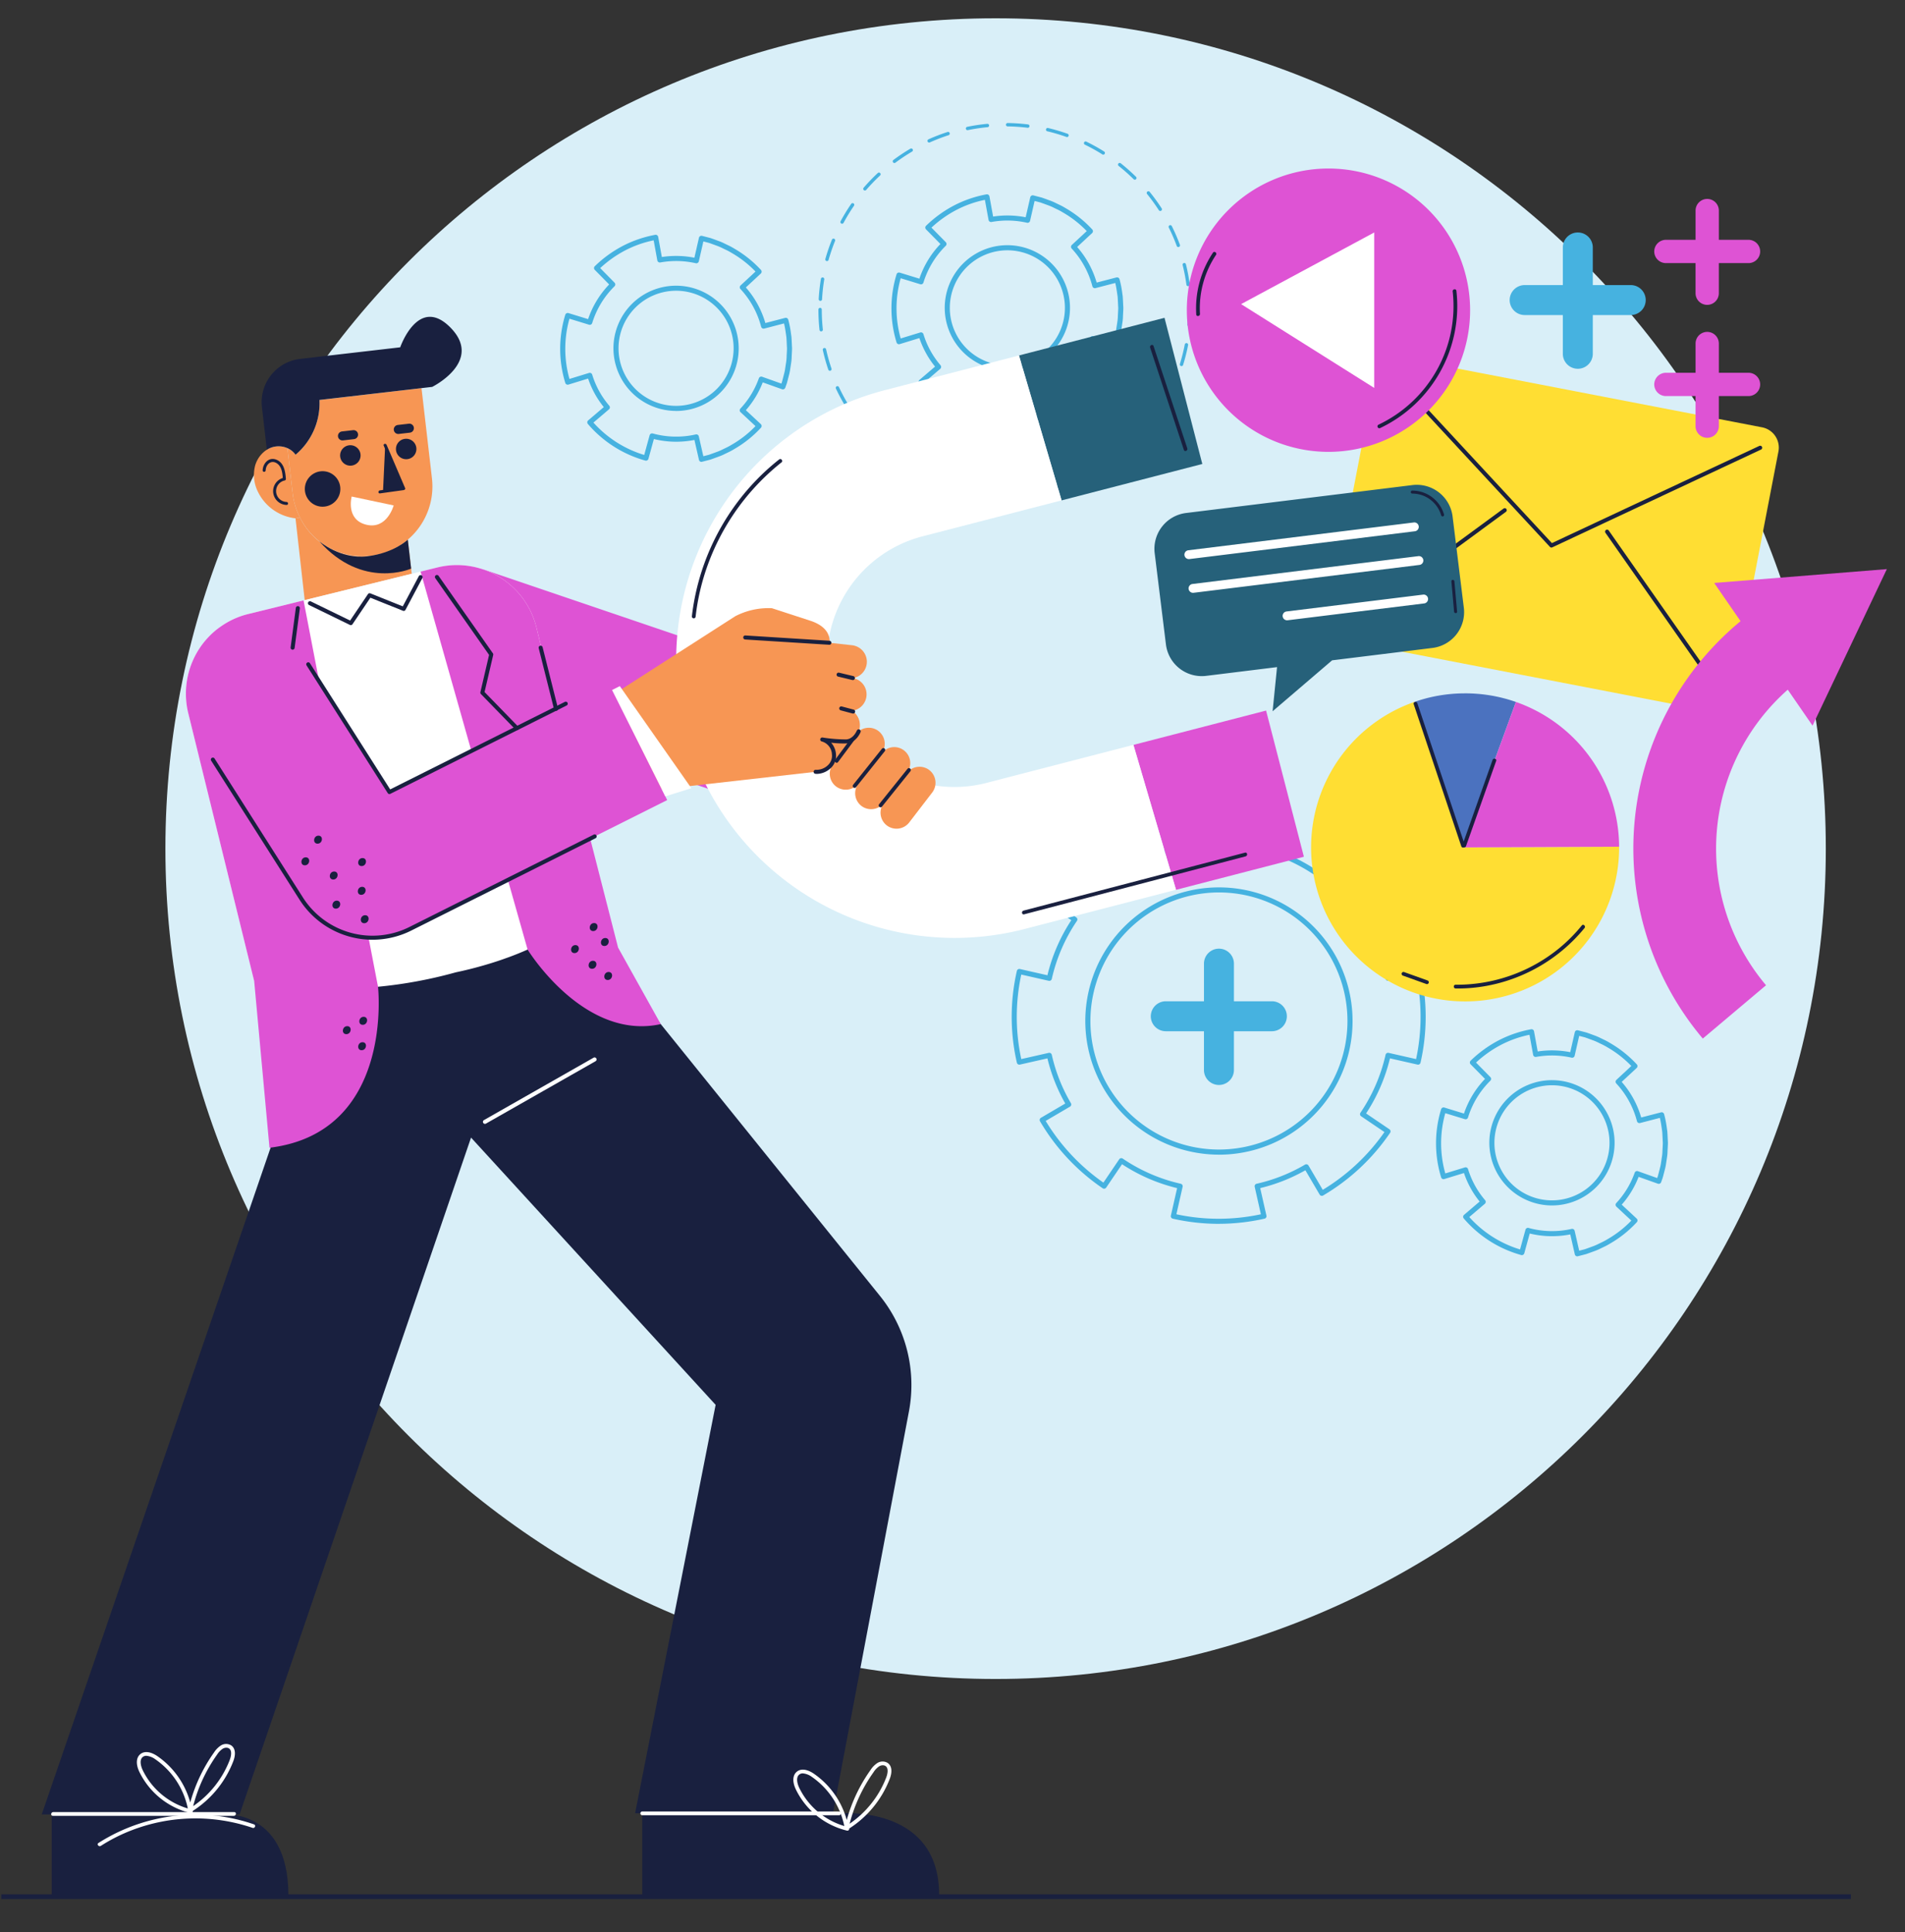 <svg xmlns="http://www.w3.org/2000/svg" xmlns:xlink="http://www.w3.org/1999/xlink" width="498" height="505" viewBox="0 0 498 505">
  <rect x="0" y="0" width="498" height="505" fill="#333333" stroke="none"/>
  <defs>
    <clipPath id="clip-path">
      <rect id="Rectángulo_407958" data-name="Rectángulo 407958" width="498" height="505" transform="translate(179.912 755.554)" fill="#fff" stroke="#707070" stroke-width="1" opacity="0.59"/>
    </clipPath>
    <clipPath id="clip-path-2">
      <rect id="Rectángulo_407956" data-name="Rectángulo 407956" width="551" height="551" transform="translate(0.242 0.112)" fill="none"/>
    </clipPath>
    <clipPath id="clip-path-3">
      <rect id="Rectángulo_407954" data-name="Rectángulo 407954" width="9.278" height="9.277" fill="none"/>
    </clipPath>
    <clipPath id="clip-path-4">
      <rect id="Rectángulo_407955" data-name="Rectángulo 407955" width="5.093" height="11.451" fill="none"/>
    </clipPath>
  </defs>
  <g id="Enmascarar_grupo_1098748" data-name="Enmascarar grupo 1098748" transform="translate(-179.912 -755.554)" clip-path="url(#clip-path)">
    <g id="Grupo_1149790" data-name="Grupo 1149790" transform="translate(156.669 742.442)">
      <rect id="Rectángulo_407953" data-name="Rectángulo 407953" width="483.527" height="1.223" transform="translate(23.57 508.238)" fill="#19203f"/>
      <g id="Grupo_1149789" data-name="Grupo 1149789" transform="translate(0 0)" clip-path="url(#clip-path-2)">
        <path id="Trazado_988531" data-name="Trazado 988531" d="M45.95,233.43c0,119.862,97.167,217.029,217.029,217.029S480.008,353.292,480.008,233.43,382.841,16.4,262.979,16.4,45.95,113.568,45.95,233.43" transform="translate(20.533 1.493)" fill="#d9eff8"/>
        <path id="Trazado_988532" data-name="Trazado 988532" d="M194.867,312.108a54.877,54.877,0,0,0,11.984-1.346.665.665,0,0,0,.5-.8l-1.629-7.187a45.478,45.478,0,0,0,11.812-4.665l3.729,6.359a.664.664,0,0,0,.907.238,54.665,54.665,0,0,0,17.509-16.383.664.664,0,0,0-.175-.926l-6.1-4.138a45.647,45.647,0,0,0,6.24-14.4l7.189,1.629a.664.664,0,0,0,.8-.5,54.056,54.056,0,0,0,0-23.977.664.664,0,0,0-.8-.5l-7.187,1.629a45.643,45.643,0,0,0-4.665-11.809l6.358-3.723a.665.665,0,0,0,.239-.908,54.566,54.566,0,0,0-16.384-17.51.666.666,0,0,0-.926.177l-4.137,6.1a45.561,45.561,0,0,0-14.4-6.241l1.629-7.187a.665.665,0,0,0-.5-.8,53.773,53.773,0,0,0-23.971,0,.665.665,0,0,0-.5.8l1.63,7.187A45.619,45.619,0,0,0,172.2,217.9l-3.723-6.358a.664.664,0,0,0-.907-.239,54.521,54.521,0,0,0-17.511,16.376.667.667,0,0,0,.177.927l6.109,4.137a45.665,45.665,0,0,0-6.246,14.4l-7.189-1.63a.665.665,0,0,0-.8.5,53.807,53.807,0,0,0,0,23.979.666.666,0,0,0,.8.5l7.187-1.629a45.4,45.4,0,0,0,4.665,11.805L148.4,284.4a.664.664,0,0,0-.238.907,54.592,54.592,0,0,0,16.376,17.508.664.664,0,0,0,.926-.175l4.139-6.108a45.689,45.689,0,0,0,14.4,6.246l-1.631,7.189a.666.666,0,0,0,.5.8,54.972,54.972,0,0,0,11.986,1.346m11.039-2.5a52.629,52.629,0,0,1-22.083,0l1.627-7.179a.664.664,0,0,0-.5-.8,44.37,44.37,0,0,1-15.153-6.572.665.665,0,0,0-.924.179l-4.131,6.1a53.324,53.324,0,0,1-15.092-16.127L156,281.485a.666.666,0,0,0,.237-.91,44.085,44.085,0,0,1-5-12.649.66.66,0,0,0-.294-.416.674.674,0,0,0-.5-.086l-7.181,1.628a52.456,52.456,0,0,1,0-22.092l7.181,1.629a.667.667,0,0,0,.8-.5,44.364,44.364,0,0,1,6.572-15.154.662.662,0,0,0-.179-.922l-6.1-4.131a53.21,53.21,0,0,1,16.128-15.092l3.719,6.352a.664.664,0,0,0,.909.238,44.3,44.3,0,0,1,12.657-5,.66.66,0,0,0,.416-.294.669.669,0,0,0,.086-.5l-1.627-7.181a52.419,52.419,0,0,1,22.084,0l-1.627,7.181a.664.664,0,0,0,.5.8,44.243,44.243,0,0,1,15.153,6.564.665.665,0,0,0,.924-.177l4.131-6.094a53.26,53.26,0,0,1,15.1,16.128l-6.353,3.719a.666.666,0,0,0-.238.909,44.239,44.239,0,0,1,5,12.656.666.666,0,0,0,.794.5l7.18-1.628a52.669,52.669,0,0,1,0,22.091l-7.181-1.628a.664.664,0,0,0-.794.5,44.37,44.37,0,0,1-6.564,15.146.665.665,0,0,0,.177.924l6.094,4.131a53.358,53.358,0,0,1-16.129,15.1l-3.725-6.353a.666.666,0,0,0-.91-.237,44.1,44.1,0,0,1-12.656,5,.664.664,0,0,0-.5.8Zm-10.971-15.572A34.934,34.934,0,1,0,160,259.1a34.973,34.973,0,0,0,34.934,34.934m0-68.538a33.6,33.6,0,1,1-33.6,33.6,33.642,33.642,0,0,1,33.6-33.6" transform="translate(146.959 20.876)" fill="#46b2e0"/>
        <path id="Trazado_988533" data-name="Trazado 988533" d="M249.315,117.453a.718.718,0,0,0,.167-.021l2.141-.552c.594-.2,1.134-.4,1.674-.6l.469-.172a13.6,13.6,0,0,0,1.641-.705l.769-.371a15.674,15.674,0,0,0,1.7-.912,29.39,29.39,0,0,0,7-5.588.662.662,0,0,0,.18-.478.672.672,0,0,0-.211-.466l-3.915-3.641a24.073,24.073,0,0,0,4.416-7.272l5.04,1.8a.666.666,0,0,0,.849-.4l.373-1.044c.079-.248.14-.48.2-.711.034-.132.068-.264.106-.4.064-.265.126-.5.188-.738.125-.474.253-.967.344-1.472l.335-2.207a11.212,11.212,0,0,0,.13-1.535c.01-.237.019-.474.036-.711L273,88.135a7.3,7.3,0,0,0-.017-.826c-.007-.108-.013-.216-.017-.325-.033-.75-.067-1.487-.12-2.224l-.108-.746a26.583,26.583,0,0,0-.729-3.736.662.662,0,0,0-.8-.456l-5.177,1.344a24.351,24.351,0,0,0-5.1-9.3l3.916-3.643a.666.666,0,0,0,.03-.943,29.7,29.7,0,0,0-7.034-5.61,15.4,15.4,0,0,0-1.662-.888l-.772-.373a13.712,13.712,0,0,0-1.657-.711l-.464-.17c-.535-.2-1.071-.394-1.611-.579l-2.189-.567a.685.685,0,0,0-.513.076.662.662,0,0,0-.3.42L247.475,64.1a24.558,24.558,0,0,0-8.509-.183l-.959-5.273a.665.665,0,0,0-.782-.534,30.368,30.368,0,0,0-8.525,2.927,31.229,31.229,0,0,0-7.266,5.284.665.665,0,0,0-.008.94l3.763,3.822a24.374,24.374,0,0,0-5.5,9.06l-5.137-1.577a.665.665,0,0,0-.832.446,30.381,30.381,0,0,0,0,17.793.661.661,0,0,0,.832.446l5.137-1.576a24.032,24.032,0,0,0,4.1,7.456l-4.081,3.478a.664.664,0,0,0-.074.938,30.465,30.465,0,0,0,15.013,9.565.668.668,0,0,0,.814-.466l1.421-5.164a24.494,24.494,0,0,0,10.6.235l1.192,5.219a.659.659,0,0,0,.3.42.668.668,0,0,0,.346.1M263.44,108.1a27.694,27.694,0,0,1-6.252,4.878,14.757,14.757,0,0,1-1.594.855l-.768.37a12.427,12.427,0,0,1-1.5.647l-.491.18c-.53.2-1.061.391-1.6.574l-1.43.366-1.184-5.191a.665.665,0,0,0-.794-.5,23.127,23.127,0,0,1-11.245-.25.649.649,0,0,0-.505.062.666.666,0,0,0-.314.4l-1.418,5.152a29.159,29.159,0,0,1-13.273-8.463l4.067-3.466a.667.667,0,0,0,.076-.938,22.7,22.7,0,0,1-4.465-8.128.667.667,0,0,0-.324-.393.659.659,0,0,0-.506-.049l-5.116,1.57a28.943,28.943,0,0,1,0-15.745l5.116,1.57a.663.663,0,0,0,.831-.44,23.036,23.036,0,0,1,5.835-9.609.664.664,0,0,0,.008-.939l-3.75-3.81a30.128,30.128,0,0,1,6.48-4.6,28.508,28.508,0,0,1,7.493-2.659l.957,5.249a.659.659,0,0,0,.276.428.652.652,0,0,0,.5.107,23.281,23.281,0,0,1,9.282.2.667.667,0,0,0,.794-.5l1.184-5.191,1.479.382c.482.167,1.008.36,1.534.554l.487.178a12.626,12.626,0,0,1,1.516.652l.771.372a14.677,14.677,0,0,1,1.556.832,27.975,27.975,0,0,1,6.288,4.9l-3.9,3.629a.664.664,0,0,0-.033.939,23.033,23.033,0,0,1,5.408,9.861.665.665,0,0,0,.81.477l5.174-1.344c.235.96.381,1.96.522,2.931l.1.7c.046.674.079,1.4.113,2.132,0,.113.011.231.018.35a6.109,6.109,0,0,1,.017.681l-.054,1.108c-.018.235-.028.488-.038.739a10.266,10.266,0,0,1-.114,1.373l-.334,2.2c-.081.437-.2.884-.32,1.356-.064.245-.128.49-.188.737-.032.114-.07.255-.106.4-.054.206-.108.414-.173.618l-.142.4L265.169,95.2a.665.665,0,0,0-.85.4,22.773,22.773,0,0,1-4.813,7.928.664.664,0,0,0,.033.939Zm-20.748-3.956A16.373,16.373,0,1,0,226.316,87.77a16.4,16.4,0,0,0,16.376,16.378m0-31.417A15.044,15.044,0,1,1,227.645,87.77a15.059,15.059,0,0,1,15.047-15.039" transform="translate(43.895 5.803)" fill="#46b2e0"/>
        <path id="Trazado_988534" data-name="Trazado 988534" d="M120.292,315.228a.727.727,0,0,0,.167-.021l2.141-.552c.588-.2,1.122-.4,1.655-.593l.488-.179a13.628,13.628,0,0,0,1.639-.7l.772-.372a15.839,15.839,0,0,0,1.7-.911,29.412,29.412,0,0,0,7-5.589.666.666,0,0,0-.031-.942l-3.915-3.642a24.057,24.057,0,0,0,4.416-7.271l5.04,1.794a.666.666,0,0,0,.849-.4l.373-1.043c.079-.249.14-.48.2-.712.034-.131.068-.264.106-.395.064-.266.126-.5.189-.743.124-.473.252-.963.344-1.465l.335-2.208a11.387,11.387,0,0,0,.129-1.534c.01-.237.019-.476.036-.713l.054-1.12a7.453,7.453,0,0,0-.017-.835c-.007-.107-.013-.213-.017-.319-.033-.748-.067-1.486-.12-2.223l-.109-.751a26.683,26.683,0,0,0-.727-3.731.664.664,0,0,0-.805-.456L137,278.941a24.377,24.377,0,0,0-5.1-9.3L135.818,266a.668.668,0,0,0,.031-.943,29.715,29.715,0,0,0-7.035-5.61,15.588,15.588,0,0,0-1.672-.894l-.755-.364a13.685,13.685,0,0,0-1.665-.715l-.455-.167c-.538-.2-1.077-.4-1.62-.583l-2.19-.567a.684.684,0,0,0-.513.076.662.662,0,0,0-.3.42l-1.192,5.22a24.608,24.608,0,0,0-8.508-.185l-.96-5.271a.663.663,0,0,0-.279-.43.653.653,0,0,0-.5-.1,30.309,30.309,0,0,0-8.525,2.926,31.277,31.277,0,0,0-7.267,5.284.665.665,0,0,0-.008.94l3.763,3.822a24.385,24.385,0,0,0-5.5,9.06l-5.138-1.577a.664.664,0,0,0-.509.05.671.671,0,0,0-.323.4,30.385,30.385,0,0,0,0,17.794.671.671,0,0,0,.323.4.66.66,0,0,0,.509.048l5.137-1.576a24,24,0,0,0,4.1,7.456l-4.081,3.478a.664.664,0,0,0-.074.938,30.473,30.473,0,0,0,15.013,9.565.665.665,0,0,0,.814-.466l1.421-5.164a24.494,24.494,0,0,0,10.6.235l1.192,5.219a.659.659,0,0,0,.3.42.669.669,0,0,0,.346.1m14.127-9.349a27.779,27.779,0,0,1-6.253,4.879,14.914,14.914,0,0,1-1.592.853l-.771.372a12.438,12.438,0,0,1-1.5.646l-.51.186c-.525.193-1.049.386-1.579.567l-1.43.367-1.184-5.193a.663.663,0,0,0-.794-.5,23.135,23.135,0,0,1-11.243-.252.655.655,0,0,0-.506.062.665.665,0,0,0-.313.4l-1.418,5.153a29.168,29.168,0,0,1-13.274-8.464l4.067-3.466a.666.666,0,0,0,.076-.938,22.7,22.7,0,0,1-4.465-8.128.664.664,0,0,0-.83-.441l-5.118,1.57a28.939,28.939,0,0,1,0-15.744L90.9,279.38a.663.663,0,0,0,.83-.44,23.034,23.034,0,0,1,5.835-9.609.664.664,0,0,0,.008-.939l-3.75-3.809a30.115,30.115,0,0,1,6.481-4.6,28.447,28.447,0,0,1,7.493-2.658l.956,5.248a.663.663,0,0,0,.276.428.672.672,0,0,0,.5.107,23.263,23.263,0,0,1,9.282.2.666.666,0,0,0,.794-.5l1.184-5.193,1.48.382c.483.169,1.014.363,1.543.557l.477.174a12.833,12.833,0,0,1,1.524.656l.755.364a14.638,14.638,0,0,1,1.565.835,28,28,0,0,1,6.288,4.9l-3.9,3.629a.663.663,0,0,0-.034.939,23.015,23.015,0,0,1,5.409,9.862.664.664,0,0,0,.81.477l5.174-1.345c.234.959.38,1.955.52,2.926l.1.706c.047.674.079,1.4.113,2.132,0,.11.011.226.018.341a6.268,6.268,0,0,1,.017.69l-.054,1.109c-.018.235-.028.488-.038.74a10.438,10.438,0,0,1-.113,1.371l-.334,2.2c-.081.435-.2.879-.32,1.351-.064.246-.129.493-.189.741-.033.115-.07.256-.107.4-.053.206-.107.414-.172.619l-.141.4-5.034-1.791a.663.663,0,0,0-.848.4,22.785,22.785,0,0,1-4.814,7.928.664.664,0,0,0,.033.939Zm-20.749-3.956a16.373,16.373,0,1,0-16.376-16.376,16.4,16.4,0,0,0,16.376,16.376m0-31.417a15.044,15.044,0,1,1-15.047,15.04,15.06,15.06,0,0,1,15.047-15.04" transform="translate(315.28 26.25)" fill="#46b2e0"/>
        <path id="Trazado_988535" data-name="Trazado 988535" d="M245.006,138.719c1.1,0,2.218-.036,3.312-.11a.44.44,0,0,0,.409-.469.454.454,0,0,0-.468-.409,48.925,48.925,0,0,1-5.229.068.453.453,0,0,0-.459.423.443.443,0,0,0,.423.458q1,.04,2.011.04m-7.245-.538a.44.44,0,0,0,.064-.875,47.663,47.663,0,0,1-5.12-1.06.44.44,0,1,0-.225.851,48.568,48.568,0,0,0,5.215,1.079.436.436,0,0,0,.066.006m15.764-.21a.49.49,0,0,0,.078-.007,48.785,48.785,0,0,0,5.184-1.219.44.44,0,1,0-.248-.844,47.577,47.577,0,0,1-5.091,1.2.44.44,0,0,0,.077.874m-25.952-2.493a.44.44,0,0,0,.159-.851,47.913,47.913,0,0,1-4.764-2.15.44.44,0,1,0-.406.78,48.684,48.684,0,0,0,4.853,2.191.454.454,0,0,0,.159.03M263.636,135a.446.446,0,0,0,.17-.034,48.9,48.9,0,0,0,4.793-2.322.44.44,0,1,0-.426-.77,48.158,48.158,0,0,1-4.708,2.28.44.44,0,0,0,.171.846m-45.414-4.375a.44.44,0,0,0,.244-.807,48.349,48.349,0,0,1-4.184-3.133.439.439,0,0,0-.565.673,48.7,48.7,0,0,0,4.261,3.192.441.441,0,0,0,.244.074m54.635-.733a.43.43,0,0,0,.254-.081,49,49,0,0,0,4.175-3.3.441.441,0,0,0-.583-.661,48.222,48.222,0,0,1-4.1,3.247.44.44,0,0,0,.254.8m-62.713-6.032a.44.44,0,0,0,.317-.745,48.318,48.318,0,0,1-3.411-3.963.44.44,0,1,0-.7.536,49.282,49.282,0,0,0,3.473,4.037.44.44,0,0,0,.318.135m70.609-.947a.442.442,0,0,0,.327-.143,49.628,49.628,0,0,0,3.364-4.128.44.44,0,0,0-.712-.517,48.237,48.237,0,0,1-3.3,4.052.441.441,0,0,0,.03.622.436.436,0,0,0,.3.115m-77.04-7.4a.441.441,0,0,0,.376-.669,47.78,47.78,0,0,1-2.472-4.609.44.44,0,0,0-.8.373,48.662,48.662,0,0,0,2.518,4.693.438.438,0,0,0,.375.212m83.244-1.113a.439.439,0,0,0,.382-.221,48.489,48.489,0,0,0,2.39-4.757.44.44,0,1,0-.805-.352,47.989,47.989,0,0,1-2.348,4.671.44.44,0,0,0,.163.6.436.436,0,0,0,.218.058m-87.708-8.434a.451.451,0,0,0,.141-.023.441.441,0,0,0,.276-.558,46.972,46.972,0,0,1-1.409-5.037.44.44,0,0,0-.86.19,48.132,48.132,0,0,0,1.434,5.131.441.441,0,0,0,.417.3m91.915-1.225a.44.44,0,0,0,.42-.31,48.739,48.739,0,0,0,1.3-5.164.441.441,0,1,0-.865-.168,47.811,47.811,0,0,1-1.272,5.071.44.44,0,0,0,.29.551.45.45,0,0,0,.13.02M196.97,95.669l.049,0a.441.441,0,0,0,.391-.484,48.746,48.746,0,0,1-.281-5.222.44.44,0,0,0-.881,0,49.6,49.6,0,0,0,.287,5.316.438.438,0,0,0,.436.393m96.194-1.28a.44.44,0,0,0,.437-.4c.109-1.331.164-2.685.164-4.024q0-.65-.017-1.3a.447.447,0,0,0-.451-.429.441.441,0,0,0-.429.452c.011.424.018.848.018,1.274,0,1.316-.055,2.646-.161,3.953a.44.44,0,0,0,.4.474h.038m-96.4-6.694a.441.441,0,0,0,.439-.416,48.084,48.084,0,0,1,.57-5.2.44.44,0,0,0-.868-.145,49.07,49.07,0,0,0-.58,5.293.439.439,0,0,0,.415.463h.024m96.121-3.84a.541.541,0,0,0,.06,0,.442.442,0,0,0,.377-.5,48.733,48.733,0,0,0-1-5.229.44.44,0,0,0-.854.213,47.78,47.78,0,0,1,.985,5.134.439.439,0,0,0,.435.382m-94.4-6.556a.441.441,0,0,0,.424-.321A47.847,47.847,0,0,1,200.6,72.03a.44.44,0,0,0-.816-.33,48.666,48.666,0,0,0-1.719,5.04.437.437,0,0,0,.424.558m91.849-3.67a.44.44,0,0,0,.413-.593,48.5,48.5,0,0,0-2.12-4.887.44.44,0,0,0-.788.394,47.451,47.451,0,0,1,2.082,4.8.441.441,0,0,0,.413.288m-87.9-6.1a.439.439,0,0,0,.387-.232,48.025,48.025,0,0,1,2.725-4.46.44.44,0,0,0-.725-.5,49.2,49.2,0,0,0-2.776,4.544.441.441,0,0,0,.179.6.447.447,0,0,0,.21.052M285.614,64.2a.439.439,0,0,0,.37-.679,49.108,49.108,0,0,0-3.13-4.309.44.44,0,1,0-.682.556A48.165,48.165,0,0,1,285.245,64a.441.441,0,0,0,.37.2m-77.208-5.35a.44.44,0,0,0,.334-.153,48.5,48.5,0,0,1,3.625-3.768.44.44,0,1,0-.6-.643,49.094,49.094,0,0,0-3.693,3.836.441.441,0,0,0,.333.728m70.559-2.826a.441.441,0,0,0,.31-.754,49.415,49.415,0,0,0-3.985-3.531.44.44,0,1,0-.546.69,48.811,48.811,0,0,1,3.913,3.467.434.434,0,0,0,.309.128m-62.85-4.362a.439.439,0,0,0,.263-.087,48.189,48.189,0,0,1,4.355-2.9.44.44,0,0,0-.447-.758,48.912,48.912,0,0,0-4.433,2.95.439.439,0,0,0-.089.616.434.434,0,0,0,.352.177m54.594-2.187a.441.441,0,0,0,.235-.813,49.094,49.094,0,0,0-4.653-2.585.44.44,0,1,0-.385.792,47.723,47.723,0,0,1,4.569,2.539.442.442,0,0,0,.234.067M225.2,46.317a.434.434,0,0,0,.18-.04,48.238,48.238,0,0,1,4.88-1.881.44.44,0,1,0-.271-.836,48.593,48.593,0,0,0-4.97,1.915.44.44,0,0,0,.181.842m36.038-1.442a.44.44,0,0,0,.148-.855,48.763,48.763,0,0,0-5.108-1.508.439.439,0,0,0-.2.855,48.052,48.052,0,0,1,5.014,1.483.468.468,0,0,0,.148.025m-26.008-1.8a.4.4,0,0,0,.089-.009,47.731,47.731,0,0,1,5.172-.77.441.441,0,0,0-.083-.877,48.608,48.608,0,0,0-5.265.786.44.44,0,0,0,.087.871m15.754-.625a.44.44,0,0,0,.053-.877,49.318,49.318,0,0,0-5.312-.363h-.005a.44.44,0,0,0-.007.881,48.123,48.123,0,0,1,5.216.356.475.475,0,0,0,.055,0" transform="translate(40.941 4.057)" fill="#46b2e0"/>
        <path id="Trazado_988536" data-name="Trazado 988536" d="M327.806,127.032a.718.718,0,0,0,.167-.021l2.141-.552c.588-.2,1.122-.4,1.655-.592l.488-.179a13.638,13.638,0,0,0,1.639-.7l.772-.373a15.634,15.634,0,0,0,1.7-.91,29.412,29.412,0,0,0,7-5.589.666.666,0,0,0-.031-.942l-3.915-3.642a24.058,24.058,0,0,0,4.416-7.271l5.04,1.794a.666.666,0,0,0,.849-.4l.373-1.043c.079-.249.14-.48.2-.712.034-.131.068-.264.106-.395.064-.266.126-.5.189-.743.124-.473.252-.963.344-1.465l.335-2.208a11.388,11.388,0,0,0,.129-1.534c.01-.237.019-.476.036-.713l.054-1.12a7.456,7.456,0,0,0-.017-.835c-.007-.107-.012-.213-.017-.319-.033-.748-.067-1.486-.12-2.223l-.109-.751a26.692,26.692,0,0,0-.727-3.731.665.665,0,0,0-.806-.456l-5.176,1.345a24.377,24.377,0,0,0-5.1-9.3l3.915-3.642a.668.668,0,0,0,.031-.943,29.715,29.715,0,0,0-7.035-5.61,15.586,15.586,0,0,0-1.672-.894l-.755-.364a13.693,13.693,0,0,0-1.665-.715l-.455-.167c-.538-.2-1.077-.4-1.62-.583l-2.19-.567a.685.685,0,0,0-.513.076.666.666,0,0,0-.3.42l-1.192,5.22a24.61,24.61,0,0,0-8.508-.185l-.96-5.271a.663.663,0,0,0-.279-.43.653.653,0,0,0-.5-.1,30.313,30.313,0,0,0-8.525,2.926,31.276,31.276,0,0,0-7.267,5.284.666.666,0,0,0-.008.941l3.763,3.821a24.385,24.385,0,0,0-5.5,9.06l-5.138-1.577a.665.665,0,0,0-.832.446,30.385,30.385,0,0,0,0,17.794.671.671,0,0,0,.323.4.659.659,0,0,0,.509.049l5.137-1.576a24,24,0,0,0,4.1,7.456l-4.081,3.478a.664.664,0,0,0-.074.938,30.472,30.472,0,0,0,15.013,9.565.664.664,0,0,0,.814-.466l1.421-5.164a24.494,24.494,0,0,0,10.6.235l1.192,5.219a.663.663,0,0,0,.648.517m14.127-9.349a27.778,27.778,0,0,1-6.253,4.879,14.907,14.907,0,0,1-1.592.853l-.771.372a12.445,12.445,0,0,1-1.5.645l-.51.186c-.525.193-1.049.386-1.579.567l-1.43.367-1.184-5.193a.663.663,0,0,0-.794-.5,23.135,23.135,0,0,1-11.243-.252.655.655,0,0,0-.506.062.665.665,0,0,0-.313.4l-1.418,5.153a29.168,29.168,0,0,1-13.274-8.464l4.067-3.466a.666.666,0,0,0,.076-.938,22.7,22.7,0,0,1-4.465-8.128.664.664,0,0,0-.83-.441l-5.117,1.57a28.939,28.939,0,0,1,0-15.744l5.117,1.569a.663.663,0,0,0,.83-.44,23.033,23.033,0,0,1,5.835-9.609.664.664,0,0,0,.008-.939l-3.75-3.809a30.112,30.112,0,0,1,6.481-4.6,28.446,28.446,0,0,1,7.493-2.658l.956,5.248a.663.663,0,0,0,.276.428.672.672,0,0,0,.5.107,23.264,23.264,0,0,1,9.282.2.666.666,0,0,0,.794-.5l1.184-5.193,1.48.382c.483.169,1.014.363,1.543.557l.477.174a12.839,12.839,0,0,1,1.524.657l.755.364a14.631,14.631,0,0,1,1.565.835,27.974,27.974,0,0,1,6.288,4.9l-3.9,3.628a.663.663,0,0,0-.034.939,23.014,23.014,0,0,1,5.409,9.862.664.664,0,0,0,.81.477l5.174-1.345c.234.959.38,1.955.52,2.926l.1.706c.047.674.079,1.4.113,2.132,0,.11.011.226.018.341a6.268,6.268,0,0,1,.017.69l-.054,1.109c-.018.235-.028.488-.038.74a10.443,10.443,0,0,1-.112,1.372l-.334,2.2c-.081.435-.2.879-.32,1.351-.064.246-.129.493-.189.741-.033.115-.07.256-.107.4-.053.206-.107.414-.172.619l-.141.4-5.034-1.791a.663.663,0,0,0-.848.4A22.785,22.785,0,0,1,338,113.115a.664.664,0,0,0,.033.939Zm-20.749-3.956A16.373,16.373,0,1,0,304.807,97.35a16.4,16.4,0,0,0,16.376,16.376m0-31.417a15.044,15.044,0,1,1-15.047,15.04,15.06,15.06,0,0,1,15.047-15.04" transform="translate(-121.201 6.793)" fill="#46b2e0"/>
        <path id="Trazado_988537" data-name="Trazado 988537" d="M69.428,101.023,57.183,164.486a5.4,5.4,0,0,0,4.277,6.321l94.688,18.269a5.4,5.4,0,0,0,6.322-4.277l12.244-63.463a5.4,5.4,0,0,0-4.277-6.321L75.749,96.746a5.4,5.4,0,0,0-6.321,4.277" transform="translate(313.442 9.789)" fill="#ffde33"/>
        <path id="Trazado_988538" data-name="Trazado 988538" d="M102.324,145.989a.537.537,0,0,0,.224-.05l54.57-25.56a.526.526,0,1,0-.447-.953l-54.222,25.4L61.935,101.149a.527.527,0,0,0-.772.717l40.774,43.954a.526.526,0,0,0,.386.169" transform="translate(326.489 10.237)" fill="#19203f"/>
        <path id="Trazado_988539" data-name="Trazado 988539" d="M100.643,181.955a.527.527,0,0,0,.431-.829l-30.364-43.34a.527.527,0,1,0-.863.6l30.363,43.339a.527.527,0,0,0,.433.225" transform="translate(373.109 14.019)" fill="#19203f"/>
        <path id="Trazado_988540" data-name="Trazado 988540" d="M122.071,164.293a.521.521,0,0,0,.311-.1l41.95-30.794a.527.527,0,0,0-.625-.85l-41.948,30.8a.527.527,0,0,0,.312.951" transform="translate(252.586 13.49)" fill="#19203f"/>
        <path id="Trazado_988541" data-name="Trazado 988541" d="M130.223,89.015a37.028,37.028,0,1,0,37.028-37.028,37.029,37.029,0,0,0-37.028,37.028" transform="translate(203.276 5.172)" fill="#de53d4"/>
        <path id="Trazado_988542" data-name="Trazado 988542" d="M187.74,67.136v40.627l-34.8-21.9Z" transform="translate(194.746 6.738)" fill="#fff"/>
        <path id="Trazado_988543" data-name="Trazado 988543" d="M133.555,115.987a34.3,34.3,0,0,0,19.4-34.833c-.07-.627.9-.785.971-.154a35.29,35.29,0,0,1-19.962,35.882.492.492,0,0,1-.406-.895" transform="translate(250.045 8.129)" fill="#19203f"/>
        <path id="Trazado_988544" data-name="Trazado 988544" d="M194.765,71.946c.353-.526,1.148.053.8.578a25.054,25.054,0,0,0-4.192,15.415c.039.627-.931.787-.971.154a26.156,26.156,0,0,1,4.367-16.148" transform="translate(145.565 7.214)" fill="#19203f"/>
        <path id="Trazado_988545" data-name="Trazado 988545" d="M88.558,84.807a3.932,3.932,0,0,0,3.923,3.913h9.978V98.844a3.917,3.917,0,1,0,7.834,0V88.72h9.978a3.918,3.918,0,0,0,0-7.835h-9.978v-9.83a3.917,3.917,0,0,0-7.834,0v9.83H92.481a3.94,3.94,0,0,0-3.923,3.923" transform="translate(329.335 6.737)" fill="#46b2e0"/>
        <path id="Trazado_988546" data-name="Trazado 988546" d="M173.584,254.46a3.932,3.932,0,0,0,3.923,3.913h9.978V268.5a3.917,3.917,0,1,0,7.834,0V258.373H205.3a3.918,3.918,0,0,0,0-7.835h-9.978v-9.83a3.917,3.917,0,0,0-7.834,0v9.83h-9.978a3.94,3.94,0,0,0-3.923,3.923" transform="translate(150.493 24.277)" fill="#46b2e0"/>
        <path id="Trazado_988547" data-name="Trazado 988547" d="M49.6,269.588l16.534-13.939a55.4,55.4,0,0,1,5.682-77.256l6.478,9.4,19.424-40.913L52.581,150.5l6.892,9.988a77.028,77.028,0,0,0-9.87,109.1" transform="translate(418.78 14.982)" fill="#de53d4"/>
        <path id="Trazado_988548" data-name="Trazado 988548" d="M132.382,176.312a39.88,39.88,0,0,0-13.01,2.217l12.575,38.052,13.89-38.023a40.04,40.04,0,0,0-13.456-2.247" transform="translate(273.691 18.025)" fill="#4b72bf"/>
        <path id="Trazado_988549" data-name="Trazado 988549" d="M122,178.32a40.263,40.263,0,1,0,53.446,37.871l-40.87.181Z" transform="translate(271.066 18.232)" fill="#ffde33"/>
        <path id="Trazado_988550" data-name="Trazado 988550" d="M108.808,178.348,94.919,216.371l40.87-.182a40.271,40.271,0,0,0-26.981-37.841" transform="translate(310.72 18.235)" fill="#de53d4"/>
        <path id="Trazado_988551" data-name="Trazado 988551" d="M103.48,246.8a42.238,42.238,0,0,0,27.174-9.618,41.169,41.169,0,0,0,5.819-5.88c.4-.492,1.1.2.706.684a43.172,43.172,0,0,1-25.317,15.059,41.825,41.825,0,0,1-8.367.738c-.632-.009-.65-.992-.015-.983" transform="translate(300.284 23.693)" fill="#19203f"/>
        <path id="Trazado_988552" data-name="Trazado 988552" d="M140.614,242.32l6.135,2.2a.506.506,0,0,1,.361.595.5.5,0,0,1-.595.36l-6.136-2.2a.507.507,0,0,1-.36-.595.5.5,0,0,1,.595-.36" transform="translate(249.639 24.847)" fill="#19203f"/>
        <path id="Trazado_988553" data-name="Trazado 988553" d="M125,178.673l9.681,28.9,2.433,7.264,7.547-21.313c.21-.591,1.166-.361.956.235l-7.888,22.273a.507.507,0,0,1-.548.335.5.5,0,0,1-.686-.289q-4.839-14.45-9.68-28.9l-2.761-8.241c-.2-.6.746-.863.947-.264" transform="translate(268.755 18.234)" fill="#19203f"/>
        <path id="Trazado_988554" data-name="Trazado 988554" d="M131.714,144.77l2.946,23.892a9.437,9.437,0,0,0,10.49,8.187l18.553-2.287L162.542,186.1,178.1,172.786l26.249-3.236a9.438,9.438,0,0,0,8.187-10.491l-2.946-23.892a9.437,9.437,0,0,0-10.49-8.187l-59.2,7.3a9.437,9.437,0,0,0-8.187,10.49" transform="translate(193.382 12.917)" fill="#26617a"/>
        <path id="Trazado_988555" data-name="Trazado 988555" d="M142.346,144.39a1.169,1.169,0,0,0,1.3,1.008l58.989-7.273a1.16,1.16,0,0,0-.284-2.3l-58.99,7.273a1.164,1.164,0,0,0-1.017,1.294" transform="translate(190.534 13.838)" fill="#fff"/>
        <path id="Trazado_988556" data-name="Trazado 988556" d="M141.361,152.379a1.169,1.169,0,0,0,1.3,1.008l58.989-7.274a1.16,1.16,0,1,0-.284-2.3l-58.99,7.273a1.165,1.165,0,0,0-1.017,1.294" transform="translate(192.606 14.664)" fill="#fff"/>
        <path id="Trazado_988557" data-name="Trazado 988557" d="M140.237,158.617a1.169,1.169,0,0,0,1.3,1.009l35.643-4.395a1.16,1.16,0,1,0-.285-2.3l-35.643,4.395a1.165,1.165,0,0,0-1.017,1.294" transform="translate(218.316 15.606)" fill="#fff"/>
        <path id="Trazado_988558" data-name="Trazado 988558" d="M136.76,128.276a8.682,8.682,0,0,1,8.321,6.256.392.392,0,0,1-.754.216,7.881,7.881,0,0,0-7.558-5.688.393.393,0,0,1-.009-.785" transform="translate(255.659 13.059)" fill="#19203f"/>
        <path id="Trazado_988559" data-name="Trazado 988559" d="M133.3,149.814c-.044-.5.739-.51.785-.009l.705,7.932c.044.5-.74.509-.785.008l-.705-7.931" transform="translate(269.363 15.246)" fill="#19203f"/>
        <path id="Trazado_988560" data-name="Trazado 988560" d="M61.5,72.925a3.055,3.055,0,0,0,3.049,3.041H72.3v7.869a3.044,3.044,0,1,0,6.088,0V75.966h7.755a3.045,3.045,0,0,0,0-6.09H78.392v-7.64a3.044,3.044,0,0,0-6.088,0v7.64H64.549A3.062,3.062,0,0,0,61.5,72.925" transform="translate(394.189 5.916)" fill="#de53d4"/>
        <path id="Trazado_988561" data-name="Trazado 988561" d="M61.5,104.422a3.055,3.055,0,0,0,3.049,3.041H72.3v7.869a3.044,3.044,0,1,0,6.088,0v-7.869h7.755a3.045,3.045,0,0,0,0-6.09H78.392v-7.64a3.044,3.044,0,0,0-6.088,0v7.64H64.549a3.062,3.062,0,0,0-3.049,3.049" transform="translate(394.189 9.172)" fill="#de53d4"/>
        <path id="Trazado_988562" data-name="Trazado 988562" d="M277.652,158.468A17.7,17.7,0,0,1,300.1,147.407l88.221,29.975q.771,3.81,1.518,7.627c2.04,10.468,3.9,20.975,5.4,31.533a17.688,17.688,0,0,1-4.277-.888L288.714,180.914a17.694,17.694,0,0,1-11.061-22.446" transform="translate(-149.306 14.939)" fill="#de53d4"/>
        <path id="Trazado_988563" data-name="Trazado 988563" d="M262.592,464.708h51.717L374.818,287.8l63.94,69.851L417.708,464.4h51.717l19.867-105.03a37.1,37.1,0,0,0-7.579-30.189L412.685,243.6l-9.26-22.58c-31.879,24.624-67.121,21.715-78.859,19.857l3.294,33.708Z" transform="translate(-228.437 22.647)" fill="#19203f"/>
        <path id="Trazado_988564" data-name="Trazado 988564" d="M376.077,119.7l1.362,11.762c.033.28.073.559.114.839s.094.542.15.82c.121.578.267,1.153.442,1.709a18.375,18.375,0,0,0,.82,2.17c.076.181.159.353.242.524.051.1.094.2.146.3v.008l.152.29a18.265,18.265,0,0,0,34.349-10.528l-2.731-23.585L384.446,107.1a17.6,17.6,0,0,1-6.251,14.324,4.91,4.91,0,0,0-2.117-1.72" transform="translate(-277.692 10.55)" fill="#f79654"/>
        <path id="Trazado_988565" data-name="Trazado 988565" d="M410.328,140.441l1.033,8.92-27.982,6.888-2.405-21.384,1.172-.21c.051.1.1.2.153.3a18.183,18.183,0,0,0,28.029,5.489" transform="translate(-280.48 13.718)" fill="#f79654"/>
        <path id="Trazado_988566" data-name="Trazado 988566" d="M408.427,129.519a12.452,12.452,0,0,0,9.9,7.095l1.166-.214h.008c-.05-.1-.1-.2-.152-.3-.083-.172-.167-.344-.243-.524a18.769,18.769,0,0,1-.82-2.17c-.168-.565-.312-1.132-.435-1.71-.054-.27-.109-.54-.158-.819s-.081-.559-.113-.84l-1.362-11.761a5.729,5.729,0,0,0-3.968-.244,6.5,6.5,0,0,0-1.416.653,6.607,6.607,0,0,0-1.022.79l-.022.018a7.473,7.473,0,0,0-2.02,3.344,9.818,9.818,0,0,0,.655,6.681" transform="translate(-317.833 11.974)" fill="#f79654"/>
        <path id="Trazado_988567" data-name="Trazado 988567" d="M379.89,118.983a2.673,2.673,0,1,0,2.348-2.963,2.673,2.673,0,0,0-2.348,2.963" transform="translate(-253.121 11.79)" fill="#19203f"/>
        <path id="Trazado_988568" data-name="Trazado 988568" d="M381.8,115.11l2.85-.33a1.179,1.179,0,1,0-.27-2.342l-2.851.33a1.179,1.179,0,1,0,.271,2.342" transform="translate(-254.279 11.42)" fill="#19203f"/>
        <path id="Trazado_988569" data-name="Trazado 988569" d="M393.117,120.514a2.673,2.673,0,1,0,2.348-2.963,2.673,2.673,0,0,0-2.348,2.963" transform="translate(-280.942 11.948)" fill="#19203f"/>
        <path id="Trazado_988570" data-name="Trazado 988570" d="M395.03,116.641l2.85-.33a1.179,1.179,0,1,0-.27-2.342l-2.851.33a1.179,1.179,0,1,0,.271,2.342" transform="translate(-282.101 11.579)" fill="#19203f"/>
        <g id="Grupo_1149785" data-name="Grupo 1149785" transform="translate(102.934 136.271)" style="mix-blend-mode: soft-light;isolation: isolate">
          <g id="Grupo_1149784" data-name="Grupo 1149784">
            <g id="Grupo_1149783" data-name="Grupo 1149783" clip-path="url(#clip-path-3)">
              <path id="Trazado_988571" data-name="Trazado 988571" d="M397.925,128.86A4.639,4.639,0,1,0,402,123.719a4.639,4.639,0,0,0-4.075,5.141" transform="translate(-397.894 -123.687)" fill="#19203f"/>
            </g>
          </g>
        </g>
        <path id="Trazado_988572" data-name="Trazado 988572" d="M381.119,140.309s5.47,4.8,12.534,3.942,10.616-4.35,10.616-4.35l.876,7.569s-12.711,5.625-24.026-7.162" transform="translate(-274.424 14.261)" fill="#19203f"/>
        <g id="Grupo_1149788" data-name="Grupo 1149788" transform="translate(123.375 129.917)" style="mix-blend-mode: soft-light;isolation: isolate">
          <g id="Grupo_1149787" data-name="Grupo 1149787">
            <g id="Grupo_1149786" data-name="Grupo 1149786" clip-path="url(#clip-path-4)">
              <path id="Trazado_988573" data-name="Trazado 988573" d="M383.7,117.928l-.537,11.451,5.093-.589Z" transform="translate(-383.16 -117.928)" fill="#19203f"/>
            </g>
          </g>
        </g>
        <path id="Trazado_988574" data-name="Trazado 988574" d="M369.229,110.733l1.288,11.123a6.381,6.381,0,0,1,1.417-.653,5.726,5.726,0,0,1,3.967.243,4.91,4.91,0,0,1,2.117,1.72,17.6,17.6,0,0,0,6.251-14.324l29.475-3.413s13.356-6.606,4.88-15.389-13.245,5.046-13.245,5.046l-26.14,3.027a11.387,11.387,0,0,0-10.009,12.621" transform="translate(-277.514 8.804)" fill="#19203f"/>
        <path id="Trazado_988575" data-name="Trazado 988575" d="M413.725,120.927c2.142.741,2.49,3.139,2.63,5.1a.394.394,0,0,1-.286.38,2.837,2.837,0,0,0,.463,5.615c.5.029.509.813,0,.784a3.608,3.608,0,0,1-.986-7.049c-.11-1.456-.325-3.165-1.729-3.931-1.461-.8-2.7.5-2.749,1.947-.017.5-.8.509-.785,0,.06-1.782,1.533-3.505,3.437-2.846" transform="translate(-318.375 12.284)" fill="#19203f"/>
        <path id="Trazado_988576" data-name="Trazado 988576" d="M382.884,129.374l5.672-.787-4.673-10.916c-.2-.462.559-.669.756-.211q2.426,5.667,4.852,11.336c.114.263-.158.468-.376.5l-6.228.864c-.5.068-.5-.716,0-.785" transform="translate(-260.336 11.914)" fill="#19203f"/>
        <path id="Trazado_988577" data-name="Trazado 988577" d="M396.467,132.01l-10.976-2.323s-1.644,6.019,3.81,7.363,7.166-5.04,7.166-5.04" transform="translate(-270.313 13.204)" fill="#fff"/>
        <path id="Trazado_988578" data-name="Trazado 988578" d="M256.026,441.632h51.451s26.157-2.452,26.157,21.253H256.026Z" transform="translate(-64.887 45.447)" fill="#19203f"/>
        <path id="Trazado_988579" data-name="Trazado 988579" d="M279.778,442.162h51.451a.491.491,0,1,0,0-.982H279.778a.491.491,0,0,0,0,.982" transform="translate(-88.639 45.408)" fill="#fff"/>
        <path id="Trazado_988580" data-name="Trazado 988580" d="M281.461,447.411a.492.492,0,0,0,.479-.382.473.473,0,0,0,.007-.184,26.835,26.835,0,0,0,10.579-12.961c.729-1.907.538-3.423-.524-4.161a2.549,2.549,0,0,0-2.732.031,6.044,6.044,0,0,0-1.758,1.8,41.58,41.58,0,0,0-6.222,13.083,21.7,21.7,0,0,0-8.609-12.12c-1.747-1.183-3.355-1.378-4.415-.54-1.131.9-1.241,2.628-.295,4.635a20.126,20.126,0,0,0,13.379,10.79.534.534,0,0,0,.11.012m-11.641-14.973a4.661,4.661,0,0,1,2.309.889,20.674,20.674,0,0,1,8.521,12.873,19.158,19.158,0,0,1-11.79-10.011c-.57-1.208-.865-2.747.017-3.446a1.472,1.472,0,0,1,.942-.306m20.919-2.113a1.218,1.218,0,0,1,.7.2c.964.672.372,2.469.167,3a25.853,25.853,0,0,1-9.557,12.067,40.573,40.573,0,0,1,6.261-13.477,5.151,5.151,0,0,1,1.458-1.522,1.971,1.971,0,0,1,.971-.276" transform="translate(-36.692 44.184)" fill="#fff"/>
        <path id="Trazado_988581" data-name="Trazado 988581" d="M337.708,279.917a.543.543,0,0,0,.26-.068l28.655-16.308a.527.527,0,1,0-.522-.916l-28.654,16.307a.527.527,0,0,0,.26.985" transform="translate(-187.689 26.941)" fill="#fff"/>
        <path id="Trazado_988582" data-name="Trazado 988582" d="M410.193,441.869h43.586s18.294-2.451,18.294,21.254h-61.88Z" transform="translate(-373.432 45.472)" fill="#19203f"/>
        <path id="Trazado_988583" data-name="Trazado 988583" d="M418.282,449.331a47.441,47.441,0,0,1,31.537-7.016,45.967,45.967,0,0,1,9.11,2.15c.6.207.241,1.123-.357.916a46.384,46.384,0,0,0-31.539.6,44.606,44.606,0,0,0-8.128,4.106c-.526.34-1.154-.418-.622-.76" transform="translate(-369.297 45.485)" fill="#fff"/>
        <path id="Trazado_988584" data-name="Trazado 988584" d="M423.165,441.322H470.51c.63,0,.518.977-.11.977H423.054c-.63,0-.518-.977.11-.977" transform="translate(-386.016 45.423)" fill="#fff"/>
        <path id="Trazado_988585" data-name="Trazado 988585" d="M437,443.253a.492.492,0,0,0,.479-.381.478.478,0,0,0,.007-.185,26.836,26.836,0,0,0,10.579-12.961c.729-1.907.538-3.423-.524-4.161a2.549,2.549,0,0,0-2.732.031,6.043,6.043,0,0,0-1.758,1.8,41.58,41.58,0,0,0-6.222,13.083,21.7,21.7,0,0,0-8.609-12.12c-1.747-1.183-3.355-1.378-4.415-.54-1.131.9-1.241,2.628-.295,4.635a20.126,20.126,0,0,0,13.379,10.79.538.538,0,0,0,.11.012M425.359,428.28a4.661,4.661,0,0,1,2.309.889,20.674,20.674,0,0,1,8.521,12.873,19.157,19.157,0,0,1-11.79-10.011c-.57-1.208-.865-2.747.017-3.446a1.472,1.472,0,0,1,.942-.306m20.919-2.113a1.218,1.218,0,0,1,.7.2c.964.672.372,2.469.167,3a25.854,25.854,0,0,1-9.557,12.067,40.573,40.573,0,0,1,6.261-13.477,5.151,5.151,0,0,1,1.458-1.522,1.971,1.971,0,0,1,.971-.276" transform="translate(-363.848 43.754)" fill="#fff"/>
        <path id="Trazado_988586" data-name="Trazado 988586" d="M169.6,189.36l34.676-8.97,9.884,38.207-33.423,8.645Z" transform="translate(149.941 18.446)" fill="#de53d4"/>
        <path id="Trazado_988587" data-name="Trazado 988587" d="M193.673,97.191l38.04-9.841,9.883,38.207-36.786,9.516Z" transform="translate(95.951 8.827)" fill="#26617a"/>
        <path id="Trazado_988588" data-name="Trazado 988588" d="M202.221,194a72.832,72.832,0,0,1,52.212-88.653l35.1-9.08,11.138,37.881-36.353,9.4a33.287,33.287,0,1,0,16.673,64.453l38.463-9.95,11.139,37.881-39.719,10.275A72.832,72.832,0,0,1,202.221,194" transform="translate(0.09 9.75)" fill="#fff"/>
        <path id="Trazado_988589" data-name="Trazado 988589" d="M198.126,94.058q4.414,13.376,8.827,26.754c.2.595-.7,1.006-.895.406q-4.414-13.376-8.827-26.754c-.2-.595.7-1.006.895-.406" transform="translate(126.671 9.491)" fill="#19203f"/>
        <path id="Trazado_988590" data-name="Trazado 988590" d="M308.335,128.153a59.986,59.986,0,0,1,7.677-7.237c.5-.392,1.12.369.622.76a60.606,60.606,0,0,0-20.354,30.056,58.589,58.589,0,0,0-2.1,10.278.492.492,0,0,1-.978-.11,61.512,61.512,0,0,1,15.13-33.747" transform="translate(-89.089 12.286)" fill="#19203f"/>
        <path id="Trazado_988591" data-name="Trazado 988591" d="M183.439,229.2l45.105-11.8,12.819-3.354c.612-.16.761.812.154.971l-45.105,11.8-12.82,3.354c-.611.16-.76-.812-.153-.971" transform="translate(107.36 21.924)" fill="#19203f"/>
        <path id="Trazado_988592" data-name="Trazado 988592" d="M258.511,209.026a4.2,4.2,0,0,0,5.872-.771l6.008-7.823a4.2,4.2,0,0,0-.771-5.872,4.2,4.2,0,0,0-5.868.775l-6.007,7.823a4.2,4.2,0,0,0,.766,5.869" transform="translate(-3.452 19.822)" fill="#f79654"/>
        <path id="Trazado_988593" data-name="Trazado 988593" d="M264.529,204.409a4.2,4.2,0,0,0,5.868-.775l6.007-7.823a4.182,4.182,0,1,0-6.633-5.094l-6.007,7.823a4.2,4.2,0,0,0,.766,5.869" transform="translate(-16.103 19.345)" fill="#f79654"/>
        <path id="Trazado_988594" data-name="Trazado 988594" d="M270.54,199.789a4.2,4.2,0,0,0,5.872-.771l6.008-7.823a4.2,4.2,0,0,0-.771-5.872,4.14,4.14,0,0,0-3.091-.822,4.191,4.191,0,0,0-2.777,1.6l-6.007,7.823a4.2,4.2,0,0,0,.766,5.869" transform="translate(-28.753 18.867)" fill="#f79654"/>
        <path id="Trazado_988595" data-name="Trazado 988595" d="M276.56,193.154a4.14,4.14,0,0,0,3.091.822,4.191,4.191,0,0,0,2.777-1.6l4.458-5.806a4.185,4.185,0,0,0-6.638-5.1l-4.459,5.806a4.2,4.2,0,0,0,.771,5.872" transform="translate(-39.856 18.39)" fill="#f79654"/>
        <path id="Trazado_988596" data-name="Trazado 988596" d="M274.8,192.754l5.732-7.7c.377-.508,1.12.138.743.643q-2.865,3.85-5.732,7.7c-.377.508-1.119-.138-.743-.643" transform="translate(-33.227 18.91)" fill="#19203f"/>
        <path id="Trazado_988597" data-name="Trazado 988597" d="M268.9,198.867l7.536-9.43c.4-.494,1.139.15.743.644l-7.536,9.43c-.4.494-1.138-.15-.743-.644" transform="translate(-22.626 19.363)" fill="#19203f"/>
        <path id="Trazado_988598" data-name="Trazado 988598" d="M262.834,203.459l7.451-9.277c.4-.493,1.14.15.743.644l-7.451,9.277c-.4.493-1.139-.151-.743-.644" transform="translate(-9.782 19.854)" fill="#19203f"/>
        <path id="Trazado_988599" data-name="Trazado 988599" d="M283.189,190.786c-.854-1.229-.114-2.613.669-3.651.983-1.305,1.979-2.6,2.97-3.9.383-.5,1.125.141.743.643l-2.509,3.295c-.592.777-1.782,2.019-1.061,3.056a.492.492,0,0,1-.811.555" transform="translate(-48.482 18.722)" fill="#19203f"/>
        <path id="Trazado_988600" data-name="Trazado 988600" d="M336.436,184.648l17.233,70.021s12.976,3.156,31.378,1.562c.324-.029.659-.06.993-.088,3.028-.295,6.2-.708,9.476-1.3,3.5-.619,7.127-1.434,10.843-2.467,1.7-.363,3.342-.747,4.906-1.16q4.245-1.12,7.854-2.409l.01-.01c2.173-.747,4.168-1.562,6.016-2.379,2.252-1.012,4.287-2.045,6.1-3.076a57.753,57.753,0,0,0,5.859-3.786c5.485-4.049,7.589-7.293,7.589-7.293L429.44,170.305l-1.986-8.06a21.43,21.43,0,0,0-13.733-15.119c-.01.01-.02,0-.04-.01a21.314,21.314,0,0,0-12.159-.561l-4.355,1.071-31.664,7.8-13.379,3.294a21.062,21.062,0,0,0-6.852,3.038,20.181,20.181,0,0,0-3.657,3.1q-.015.03-.03.03a21.3,21.3,0,0,0-3.981,6.075,21.493,21.493,0,0,0-1.17,13.693" transform="translate(-263.976 14.883)" fill="#fff"/>
        <path id="Trazado_988601" data-name="Trazado 988601" d="M389.418,183.783,406.651,253.8l4,43.557c32.676-3.961,28.37-42.083,28.37-42.083L419.556,154.294l-1.07.264-13.379,3.294a21.062,21.062,0,0,0-6.852,3.038,20.18,20.18,0,0,0-3.657,3.1q-.015.03-.03.03a21.3,21.3,0,0,0-3.981,6.075,21.493,21.493,0,0,0-1.17,13.693" transform="translate(-316.959 15.748)" fill="#de53d4"/>
        <path id="Trazado_988602" data-name="Trazado 988602" d="M321.978,147.627l27.977,98.794s14.636,23.907,34.808,19.484l-11.157-20-19.356-75.6-1.986-8.06a21.43,21.43,0,0,0-13.733-15.119c-.01.01-.02,0-.04-.01a21.3,21.3,0,0,0-12.159-.561Z" transform="translate(-188.787 14.883)" fill="#de53d4"/>
        <path id="Trazado_988603" data-name="Trazado 988603" d="M339.1,170.613a4.32,4.32,0,0,1-2.207,3.316,4,4,0,0,1-1.42.476,4.324,4.324,0,0,1,1.334,8.05,4.187,4.187,0,0,1-1.667.512,4.32,4.32,0,0,1-2.626,8.039l-5.043-.544a4.328,4.328,0,0,1-1.734,8.443l-40.36,4.561-12.227-24.955,31.565-20.266a18.827,18.827,0,0,1,9.6-2.1l9.877,3.22c2.635.83,5.094,2.433,5.2,5.26l-.06.551,5.934.647a4.353,4.353,0,0,1,3.836,4.786" transform="translate(-89.274 15.938)" fill="#f79654"/>
        <path id="Trazado_988604" data-name="Trazado 988604" d="M322.352,188.417l27.161,42.712a22.153,22.153,0,0,0,28.626,7.923l67.081-33.609-15.414-30.759-57.192,28.655-21.224-33.383a12.145,12.145,0,0,0-16.76-3.726l-8.542,5.426a12.138,12.138,0,0,0-3.736,16.76" transform="translate(-247.563 16.786)" fill="#de53d4"/>
        <path id="Trazado_988605" data-name="Trazado 988605" d="M314.73,175.613l13.931,27.8,6.8-2.137-18.7-26.678Z" transform="translate(-131.489 17.848)" fill="#fff"/>
        <path id="Trazado_988606" data-name="Trazado 988606" d="M379.438,239.134a22.7,22.7,0,0,0,10.19-2.423l48.1-24.1a.527.527,0,1,0-.472-.941l-48.1,24.1a21.568,21.568,0,0,1-27.945-7.735l-23.059-36.262a.527.527,0,0,0-.89.565l23.06,36.262a22.614,22.614,0,0,0,19.116,10.534" transform="translate(-258.816 19.598)" fill="#19203f"/>
        <path id="Trazado_988607" data-name="Trazado 988607" d="M365.764,203.389a.53.53,0,0,0,.236-.056l46.085-23.09a.526.526,0,1,0-.471-.941l-45.66,22.876L344.985,169.2a.527.527,0,0,0-.89.565l21.225,33.384a.528.528,0,0,0,.445.244" transform="translate(-240.713 17.264)" fill="#19203f"/>
        <path id="Trazado_988608" data-name="Trazado 988608" d="M275.481,196.487a5.5,5.5,0,0,0,3.649-1.569,4.364,4.364,0,0,0,1.3-3.705,5.073,5.073,0,0,0-1.248-2.882,26.938,26.938,0,0,0,3.978.193c2.6-.146,3.676-2.872,3.721-2.988a.527.527,0,0,0-.983-.378c-.008.021-.88,2.207-2.8,2.315a39.374,39.374,0,0,1-6.162-.5.535.535,0,0,0-.6.426.526.526,0,0,0,.412.61,3.635,3.635,0,0,1,2.633,3.322,3.334,3.334,0,0,1-1,2.836,4.3,4.3,0,0,1-3.2,1.247.526.526,0,1,0-.129,1.045,3.322,3.322,0,0,0,.423.025" transform="translate(-38.661 18.904)" fill="#19203f"/>
        <path id="Trazado_988609" data-name="Trazado 988609" d="M279.548,181.279a.527.527,0,0,0,.136-1.036l-3.1-.825a.526.526,0,1,0-.271,1.017l3.1.826a.526.526,0,0,0,.136.018" transform="translate(-33.285 18.344)" fill="#19203f"/>
        <path id="Trazado_988610" data-name="Trazado 988610" d="M280.256,173.352a.527.527,0,0,0,.124-1.039l-3.745-.9a.527.527,0,0,0-.248,1.024l3.746.9a.531.531,0,0,0,.124.014" transform="translate(-34.057 17.517)" fill="#19203f"/>
        <path id="Trazado_988611" data-name="Trazado 988611" d="M304.068,165.038a.527.527,0,0,0,.033-1.053L282.112,162.6a.514.514,0,0,0-.559.493.527.527,0,0,0,.492.559l21.99,1.38h.033" transform="translate(-64.012 16.607)" fill="#19203f"/>
        <path id="Trazado_988612" data-name="Trazado 988612" d="M350.855,182.058a.516.516,0,0,0,.128-.017.526.526,0,0,0,.383-.639l-4.02-15.986a.526.526,0,1,0-1.021.256l4.018,15.987a.528.528,0,0,0,.511.4" transform="translate(-182.253 16.857)" fill="#19203f"/>
        <path id="Trazado_988613" data-name="Trazado 988613" d="M377,188.832a.527.527,0,0,0,.377-.895l-8.828-9.074,2.259-9.693a.526.526,0,0,0-.082-.423l-14.177-20.222a.527.527,0,1,0-.863.6l14.042,20.03-2.269,9.744a.523.523,0,0,0,.135.488l9.03,9.281a.517.517,0,0,0,.376.16" transform="translate(-218.632 15.129)" fill="#19203f"/>
        <path id="Trazado_988614" data-name="Trazado 988614" d="M408.012,167.04a.529.529,0,0,0,.522-.458l1.366-10.337a.527.527,0,0,0-1.045-.138l-1.367,10.337a.528.528,0,0,0,.455.591.49.49,0,0,0,.069,0" transform="translate(-308.272 15.889)" fill="#19203f"/>
        <path id="Trazado_988615" data-name="Trazado 988615" d="M389.588,161.378a.527.527,0,0,0,.437-.232l4.681-6.936,8.519,3.413a.525.525,0,0,0,.662-.243l4.408-8.306a.527.527,0,1,0-.931-.494l-4.186,7.889-8.474-3.394a.527.527,0,0,0-.633.194l-4.663,6.908-10.246-4.992a.527.527,0,1,0-.461.947l10.658,5.193a.537.537,0,0,0,.231.053" transform="translate(-274.639 15.129)" fill="#19203f"/>
        <path id="Trazado_988616" data-name="Trazado 988616" d="M392.335,228.866c1.353,0,1.11,2.094-.235,2.094s-1.11-2.094.235-2.094" transform="translate(-273.636 23.458)" fill="#19203f"/>
        <path id="Trazado_988617" data-name="Trazado 988617" d="M399.06,225.415c1.353,0,1.11,2.094-.235,2.094s-1.11-2.094.235-2.094" transform="translate(-287.781 23.101)" fill="#19203f"/>
        <path id="Trazado_988618" data-name="Trazado 988618" d="M393.043,222.141c1.353,0,1.11,2.094-.235,2.094s-1.11-2.094.235-2.094" transform="translate(-275.125 22.763)" fill="#19203f"/>
        <path id="Trazado_988619" data-name="Trazado 988619" d="M399.679,218.514c1.352,0,1.11,2.094-.235,2.094s-1.11-2.094.235-2.094" transform="translate(-289.083 22.388)" fill="#19203f"/>
        <path id="Trazado_988620" data-name="Trazado 988620" d="M392.689,252.933c1.353,0,1.11,2.094-.235,2.094s-1.11-2.094.235-2.094" transform="translate(-274.38 25.946)" fill="#19203f"/>
        <path id="Trazado_988621" data-name="Trazado 988621" d="M392.954,258.95c1.352,0,1.11,2.094-.235,2.094s-1.11-2.094.235-2.094" transform="translate(-274.938 26.568)" fill="#19203f"/>
        <path id="Trazado_988622" data-name="Trazado 988622" d="M396.582,255.145c1.352,0,1.11,2.094-.235,2.094s-1.11-2.094.235-2.094" transform="translate(-282.569 26.175)" fill="#19203f"/>
        <path id="Trazado_988623" data-name="Trazado 988623" d="M334.644,242.315c1.354,0,1.111,2.094-.234,2.094s-1.11-2.094.234-2.094" transform="translate(-152.292 24.848)" fill="#19203f"/>
        <path id="Trazado_988624" data-name="Trazado 988624" d="M335.442,234.263c1.352,0,1.11,2.094-.235,2.094s-1.11-2.094.235-2.094" transform="translate(-153.968 24.016)" fill="#19203f"/>
        <path id="Trazado_988625" data-name="Trazado 988625" d="M338.362,239.661c1.353,0,1.11,2.094-.235,2.094s-1.11-2.094.235-2.094" transform="translate(-160.11 24.574)" fill="#19203f"/>
        <path id="Trazado_988626" data-name="Trazado 988626" d="M342.52,235.944c1.353,0,1.11,2.094-.235,2.094s-1.11-2.094.235-2.094" transform="translate(-168.856 24.19)" fill="#19203f"/>
        <path id="Trazado_988627" data-name="Trazado 988627" d="M338.1,230.724c1.352,0,1.11,2.094-.235,2.094s-1.11-2.094.235-2.094" transform="translate(-159.551 23.65)" fill="#19203f"/>
        <path id="Trazado_988628" data-name="Trazado 988628" d="M406.4,215.151c1.353,0,1.11,2.094-.235,2.094s-1.11-2.094.235-2.094" transform="translate(-303.228 22.04)" fill="#19203f"/>
        <path id="Trazado_988629" data-name="Trazado 988629" d="M403.395,210.02c1.352,0,1.11,2.094-.235,2.094s-1.11-2.094.235-2.094" transform="translate(-296.9 21.51)" fill="#19203f"/>
        <path id="Trazado_988630" data-name="Trazado 988630" d="M392.954,215.328c1.352,0,1.11,2.094-.235,2.094s-1.11-2.094.235-2.094" transform="translate(-274.938 22.058)" fill="#19203f"/>
      </g>
      <rect id="Rectángulo_407957" data-name="Rectángulo 407957" width="551" height="551" transform="translate(0.242 0.112)" fill="none"/>
    </g>
  </g>
</svg>
